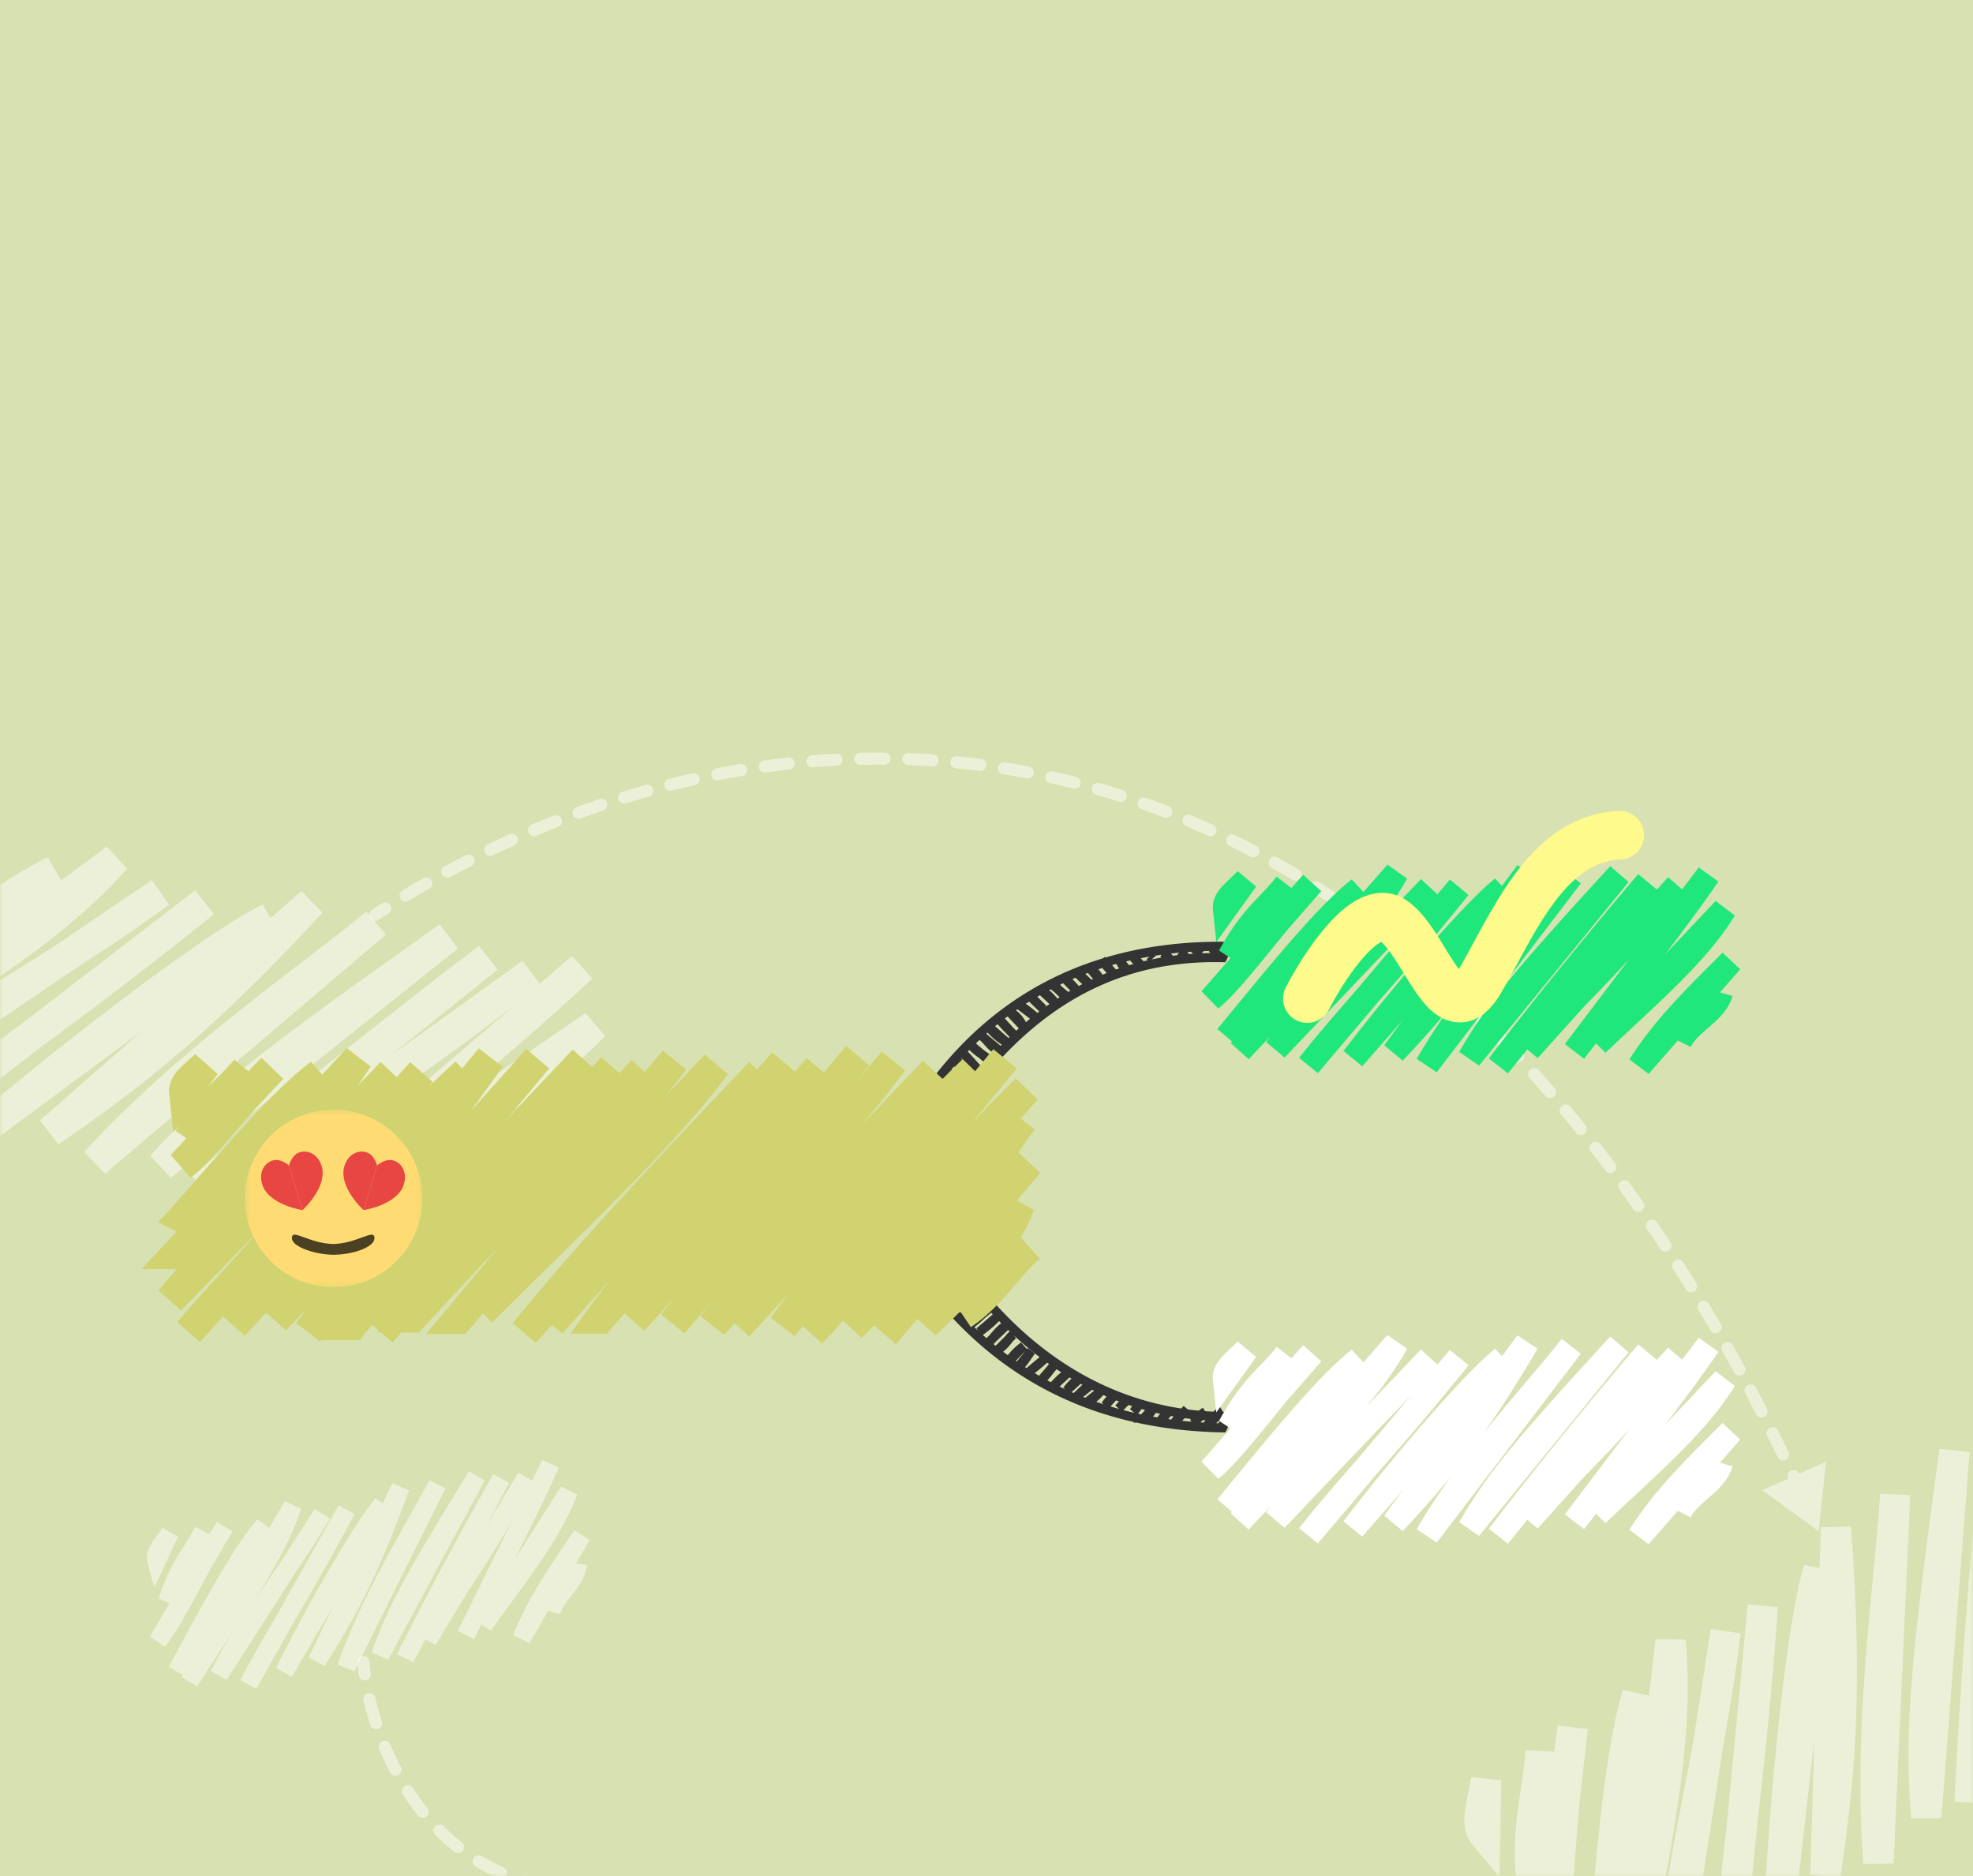 <svg width="326" height="310" viewBox="0 0 326 310" fill="none" xmlns="http://www.w3.org/2000/svg"><path fill="#D8E1B1" d="M0 0h326v310H0z"/><mask id="handDrawnStyle_a" style="mask-type:alpha" maskUnits="userSpaceOnUse" x="0" y="0" width="326" height="310"><path fill="#E4EDC1" d="M0 0h326v310H0z"/></mask><g mask="url(#handDrawnStyle_a)" fill-rule="evenodd" clip-rule="evenodd" fill="#fff" fill-opacity=".5"><path d="m10.113 145.445 7.53-5.568 3.353 3.673c-6.687 7.504-14.67 13.523-23.113 19.206-3.384 2.278-6.799 4.475-10.24 6.691-5.269 3.39-10.601 6.822-15.99 10.649l-2.934-4.049.5-.37-2.982-3.942c1.168-.922 2.346-1.855 3.532-2.794 6.383-5.054 12.967-10.267 19.08-14.837 7.208-5.389 13.939-10.022 19.016-12.445l2.248 3.786Zm34.615 6.229 5.075-4.453 3.485 3.576c-19.936 21.571-31.732 30.032-43.62 38.275l-3.074-3.933 16.783-14.728-24.075 17.81-3.098-3.921c9.705-8.185 19.594-15.97 27.979-22.157 8.32-6.138 15.327-10.828 19.2-12.697l1.345 2.228Zm-19.903 39.277c9.626-10.498 17.628-16.907 47.831-38.216l3.001 3.996-47.43 37.863-3.402-3.643Zm64.366-28.429 5.328-4.566 3.348 3.711c-6.722 6.387-16.75 14.949-26.344 22.985l25.217-17.268 3.234 3.775c-4.93 5.24-11.506 9.97-18.452 14.398-4.062 2.589-8.388 5.158-12.63 7.677-2.944 1.748-5.847 3.472-8.593 5.162l-1.852-2.851c-1.353 1.124-2.646 2.2-3.864 3.216l-3.228-3.818 33.423-28.64c-9.816 7.584-17.216 12.642-23.396 16.769-.927.62-1.825 1.216-2.697 1.796l-1.133.754-14.375 10.35-2.112-2.739-6.151 4.935-3.184-3.854c17.332-14.738 36.285-29.574 47.42-38.046l3.079 3.939-18.06 14.49 22.163-15.958 2.859 3.783Zm-39.434-3.448c4.022-3.091 7.692-5.912 10.787-8.479l3.217 3.827-46.393 39.504-3.462-3.596c11.585-12.606 24.998-22.915 35.85-31.256Zm-71.907-24.447c.737-.45 1.51-.921 2.348-1.475l3.05 3.944-11.911 10.722.808-6.628c.283-2.314 1.61-3.759 3.085-4.86.704-.526 1.513-1.026 2.315-1.517l.305-.186Zm3.431 20.859c-5.313 4.232-10.203 8.043-14.21 10.109l-2.635-4.229 9.24-6.859-2.475-2.513c3.971-4.622 7.322-7.39 10.358-9.573 1.1-.791 2.096-1.467 3.037-2.105 1.524-1.033 2.902-1.967 4.33-3.128l.642-.535 3.086 3.663c1.175-.858 2.367-1.71 3.573-2.547l2.916 4.061-10.098 7.496a701.165 701.165 0 0 0-5.955 4.718l-1.808 1.442Zm28.273.469 15.534-10.554 2.874 4.091c-5.515 4.007-10.738 7.482-15.655 10.637l-31.697 21.535-3.041-3.958c6.315-5.469 13.46-10.083 21.32-15.024l2.527-1.585c2.628-1.647 5.339-3.346 8.138-5.142Zm-6.3 13.443L32.24 147.11l3.097 3.925c-10.582 8.572-19.422 15.186-27.116 20.902l-1.725 1.281-.23.17-18.323 14.09-3.12-3.907c5.588-4.632 11.597-9.1 18.43-14.173Zm75.429 30.108-8.967 6.655-3.25-3.783c7.527-7.458 14.35-12.241 29.031-21.57l2.831 4.118-6.577 4.881 2.987 1.654c-1.724 3.113-4.698 4.802-7.103 6.121l-.464.255c-2.39 1.308-4.288 2.346-5.632 3.996l-2.856-2.327ZM272.478 280.149l1.064-9.305 4.973.053c.927 10.009-.116 19.951-1.718 30.002-.642 4.029-1.364 8.025-2.091 12.053-1.114 6.165-2.241 12.405-3.118 18.957l-4.962-.616.071-.618-4.916-.508.365-4.489c.657-8.115 1.336-16.485 2.162-24.073.975-8.947 2.177-17.029 3.868-22.394l4.302.938Zm28.164-21.067.205-6.748 4.992-.11c2.178 29.291.321 43.689-1.758 58.005l-4.973-.435.675-22.318-3.394 29.753-4.981-.408c.633-12.68 1.684-25.222 2.878-35.573 1.185-10.271 2.534-18.595 3.809-22.701l2.547.535Zm15.15 41.344c-1.112-14.2-.341-24.423 4.673-61.045l4.97.531-4.658 60.51-4.985.004Zm23.108-66.463.295-7.01 4.997.082c.087 9.272-.492 22.446-1.157 34.943l4.569-30.22 4.967.211c.47 7.178-.556 15.214-2.055 23.313-.877 4.737-1.949 9.653-3 14.474-.729 3.344-1.449 6.643-2.086 9.804l-3.348-.59c-.1 1.756-.195 3.436-.283 5.02l-4.994-.243 1.851-43.977c-1.149 12.351-2.496 21.213-3.693 28.547a1620.353 1620.353 0 0 1-.748 4.54l-2.234 17.572-3.444-.324-.586 7.865-4.991-.301c1.043-22.727 3.12-46.706 4.519-60.628l4.98.435-1.721 23.09 3.446-27.092 4.716.489Zm-29.416 26.488c.482-5.049.922-9.657 1.155-13.671l4.994.258-2.752 60.87-4.99.08c-1.318-17.071.291-33.911 1.593-47.537Zm-66.921 35.914c.173-.845.355-1.732.522-2.723l4.965.459-.283 16.024-4.296-5.112c-1.499-1.784-1.65-3.741-1.45-5.57.096-.874.281-1.806.47-2.727l.072-.351Zm17.595 11.717c-.529 6.772-1.078 12.948-2.299 17.287l-4.891-.957 1.286-11.435-3.525.096c-.672-6.057-.411-10.395.063-14.105.171-1.343.357-2.533.532-3.656.284-1.819.541-3.464.665-5.3l.047-.834 4.784.241c.173-1.445.364-2.897.574-4.351l4.959.638-1.406 12.497c-.227 2.59-.422 5.125-.611 7.573-.059.778-.119 1.547-.178 2.306Zm19.625-20.356 2.877-18.559 4.951.688c-.831 6.767-1.852 12.956-2.897 18.704l-5.869 37.868-4.969-.475c.307-8.348 1.805-16.72 3.554-25.839.185-.967.373-1.943.564-2.929.587-3.045 1.193-6.186 1.789-9.458Zm5.534 13.776 3.47-36.399 4.983.411c-.949 13.585-2.141 24.562-3.208 34.086l-.24 2.136-.031.283-2.194 23.011-4.984-.383c.423-7.246 1.254-14.688 2.204-23.145Zm73.464-34.629-1.248 11.096-4.984-.204c-.321-10.59.836-18.843 4.026-35.942l4.942.738-.916 8.139 3.246-1.056c1.101 3.384.308 6.711-.367 9.369l-.131.513c-.673 2.641-1.208 4.737-.918 6.845l-3.65.502ZM44.492 252.437l2.58-4.4 2.716 1.24c-1.797 5.311-4.559 10.122-7.62 14.852-.166.256-.333.511-.5.765l.752-1.088.94-1.354c.978-1.408 1.986-2.859 3.019-4.38l5.608-8.745 2.55 1.58c-1.938 3.242-3.84 6.146-5.655 8.819l-11.444 17.846-2.61-1.468c1.115-2.287 2.41-4.493 3.834-6.715l-.252.374c-1.94 2.866-3.903 5.764-5.814 8.883l-2.573-1.542.209-.355-2.366-1.354 1.192-2.193c2.154-3.965 4.377-8.057 6.497-11.717 2.498-4.313 4.921-8.143 6.979-10.48l1.958 1.432Zm18.731-4.051 1.591-3.316 2.765 1.155c-5.515 15.393-9.684 22.273-13.944 29.058l-2.623-1.447 4.095-8.535-6.872 11.724-2.633-1.434c3.17-6.291 6.518-12.414 9.444-17.391 2.901-4.935 5.45-8.853 7.018-10.648l1.16.834Zm-1.81 24.628c2.649-7.482 5.34-12.5 16.079-29.915l2.597 1.498-15.94 29.628-2.735-1.211Zm26.495-28.39 1.69-3.421 2.722 1.26c-1.806 4.176-4.554 9.774-7.337 15.287l7.721-12.139 2.674 1.323c-1.387 3.767-3.712 7.614-6.283 11.377-1.503 2.199-3.146 4.447-4.755 6.65a354.827 354.827 0 0 0-3.242 4.482l-1.553-1.042c-.435.847-.85 1.658-1.241 2.424l-2.68-1.347 9-18.209a222.063 222.063 0 0 1-6.197 10c-.337.517-.664 1.015-.982 1.5l-.411.628-5.067 8.394-1.662-.931-2.036 3.807-2.665-1.377c5.637-11.297 12.07-22.986 15.9-29.727l2.627 1.449-3.859 7.214 5.37-8.898 2.266 1.296Zm-20.62 6.586c1.376-2.448 2.63-4.681 3.648-6.659l2.676 1.355-15.073 30.26-2.756-1.171c3.19-8.986 7.79-17.171 11.505-23.785Zm-41.361 2.49c.277-.389.566-.794.87-1.257l2.613 1.459-3.914 8.425-1.08-3.955c-.35-1.28.022-2.33.543-3.228.247-.426.553-.86.853-1.283l.115-.161Zm6.353 10.154c-1.786 3.311-3.454 6.329-5.048 8.256l-2.451-1.713 3.227-5.525-1.796-.739c1.031-3.241 2.141-5.39 3.216-7.168.391-.648.753-1.211 1.094-1.74.548-.854 1.041-1.621 1.514-2.519l.212-.413 2.358 1.19c.402-.676.814-1.352 1.236-2.024l2.566 1.553-3.512 6.014c-.696 1.26-1.363 2.501-2.008 3.699-.205.381-.407.758-.608 1.129Zm13.745 2.521 9.92-17.665 2.634 1.436c-3.531 6.677-6.596 11.971-9.272 16.557l-.6 1.027-.08.137-6.27 11.166-2.642-1.42c1.843-3.583 3.934-7.168 6.31-11.238Zm44.565-.225-3.11 5.324-2.684-1.323c2.229-5.463 4.668-9.39 10.105-17.323l2.532 1.605-2.282 3.908 1.859.202c-.218 2.003-1.378 3.526-2.313 4.719l-.177.225c-.933 1.186-1.658 2.109-1.983 3.229l-1.948-.566Z"/><path d="M59.939 273.613a1 1 0 0 1 1.083.91c.055.633.13 1.301.23 1.999a1 1 0 0 1-1.98.281 39.44 39.44 0 0 1-.243-2.107 1 1 0 0 1 .91-1.083Zm.865 6.152a1 1 0 0 1 1.202.745 50.032 50.032 0 0 0 1.091 3.918 1 1 0 0 1-1.903.614 51.857 51.857 0 0 1-1.135-4.075 1 1 0 0 1 .745-1.202Zm2.392 7.942a1 1 0 0 1 1.308.539 47.378 47.378 0 0 0 1.715 3.68 1 1 0 1 1-1.774.923 49.475 49.475 0 0 1-1.788-3.835 1 1 0 0 1 .54-1.307Zm3.675 7.428a1 1 0 0 1 1.383.298 39.893 39.893 0 0 0 2.36 3.287 1 1 0 1 1-1.562 1.249 41.872 41.872 0 0 1-2.479-3.452 1 1 0 0 1 .298-1.382Zm5.017 6.594a1 1 0 0 1 1.414 0c.94.939 1.942 1.834 3.01 2.673a1.001 1.001 0 0 1-1.236 1.573 35.727 35.727 0 0 1-3.188-2.832 1 1 0 0 1 0-1.414Zm6.36 5.298a1 1 0 0 1 1.372-.342 31.734 31.734 0 0 0 3.57 1.845 1 1 0 0 1-.805 1.831 33.605 33.605 0 0 1-3.794-1.962 1 1 0 0 1-.343-1.372Zm7.472 3.559a1 1 0 0 1 1.244-.672 34.54 34.54 0 0 0 3.921.924 1 1 0 1 1-.346 1.97 37.005 37.005 0 0 1-4.147-.977 1 1 0 0 1-.672-1.245Zm8.114 1.666a1 1 0 0 1 1.066-.93c.664.045 1.34.075 2.03.088a1 1 0 0 1-.039 2 43.163 43.163 0 0 1-2.127-.093 1 1 0 0 1-.93-1.065Z"/></g><path fill-rule="evenodd" clip-rule="evenodd" d="M146.138 126.346c-1.318-.009-2.632.002-3.943.031a1 1 0 1 1-.045-1.999c1.33-.03 2.664-.041 4.001-.032a.999.999 0 1 1-.013 2Zm2.97-.952a1 1 0 0 1 1.035-.963c1.33.048 2.662.116 3.997.204a.999.999 0 1 1-.131 1.995 133.938 133.938 0 0 0-3.938-.2 1 1 0 0 1-.963-1.036Zm-9.899.079a1 1 0 0 1-.947 1.05c-1.316.068-2.627.154-3.935.259a1 1 0 1 1-.159-1.994c1.326-.106 2.656-.194 3.991-.262a.998.998 0 0 1 1.05.947Zm17.821.384a1 1 0 0 1 1.091-.9c1.323.127 2.649.274 3.977.442a1 1 0 0 1-.25 1.984c-1.308-.165-2.614-.31-3.918-.435a1 1 0 0 1-.9-1.091Zm-25.736.193a1 1 0 0 1-.886 1.102c-1.31.143-2.614.303-3.914.481a1 1 0 0 1-.271-1.981 139.59 139.59 0 0 1 3.969-.488 1 1 0 0 1 1.102.886Zm33.616.742a1 1 0 0 1 1.143-.832c1.313.206 2.627.433 3.943.681a1 1 0 1 1-.371 1.965c-1.295-.244-2.59-.467-3.883-.671a1 1 0 0 1-.832-1.143Zm-41.487.28a1 1 0 0 1-.824 1.15c-1.299.214-2.593.447-3.881.696a1 1 0 0 1-.379-1.964c1.305-.252 2.617-.488 3.934-.705a1 1 0 0 1 1.15.823Zm49.296 1.13a1 1 0 0 1 1.192-.762c1.296.285 2.594.591 3.892.918a1 1 0 0 1-.489 1.939 130.306 130.306 0 0 0-3.833-.904 1 1 0 0 1-.762-1.191Zm-57.099.323a1 1 0 0 1-.76 1.193c-1.286.284-2.565.586-3.838.903a1 1 0 1 1-.484-1.94 150.69 150.69 0 0 1 3.89-.916 1 1 0 0 1 1.192.76Zm64.81 1.556a1 1 0 0 1 1.236-.688c1.274.362 2.549.745 3.824 1.149a1 1 0 0 1-.604 1.907 132.32 132.32 0 0 0-3.767-1.132 1 1 0 0 1-.689-1.236Zm-72.524.314a1 1 0 0 1-.696 1.231c-1.269.352-2.531.72-3.784 1.103a1 1 0 0 1-.585-1.913 155.28 155.28 0 0 1 3.834-1.118 1 1 0 0 1 1.231.697Zm80.11 2.028a1.001 1.001 0 0 1 1.275-.613c1.247.437 2.495.895 3.741 1.373a1 1 0 1 1-.716 1.867 133.492 133.492 0 0 0-3.686-1.352 1 1 0 0 1-.614-1.275Zm-87.716.242a1 1 0 0 1-.632 1.265c-1.249.417-2.49.849-3.721 1.296a1 1 0 1 1-.682-1.881c1.248-.452 2.505-.889 3.77-1.312a1 1 0 0 1 1.265.632Zm95.153 2.55a1 1 0 0 1 1.308-.537c1.216.508 2.431 1.036 3.644 1.585a1 1 0 0 1-.824 1.823 133.18 133.18 0 0 0-3.591-1.563 1 1 0 0 1-.537-1.308Zm-102.633.107a1 1 0 0 1-.567 1.295c-1.226.48-2.442.974-3.65 1.481a1 1 0 0 1-.774-1.844 155.542 155.542 0 0 1 3.696-1.499 1 1 0 0 1 1.295.567Zm-7.337 3.029a1 1 0 0 1-.502 1.322c-1.2.54-2.39 1.093-3.569 1.659a1.001 1.001 0 0 1-.865-1.804 167.426 167.426 0 0 1 3.614-1.679 1 1 0 0 1 1.322.502Zm117.223.082a1 1 0 0 1 1.337-.46c1.184.577 2.366 1.173 3.547 1.791a1 1 0 0 1-.927 1.772 143.193 143.193 0 0 0-3.496-1.766 1 1 0 0 1-.461-1.337ZM78.305 141.74a1 1 0 0 1-.436 1.346 157.004 157.004 0 0 0-3.483 1.832 1 1 0 0 1-.953-1.759c1.164-.63 2.34-1.249 3.527-1.855a1 1 0 0 1 1.345.436Zm131.448.314a1 1 0 0 1 1.361-.385c1.154.645 2.306 1.309 3.457 1.994a1.001 1.001 0 0 1-1.023 1.719 142.911 142.911 0 0 0-3.41-1.967 1 1 0 0 1-.385-1.361Zm-138.45 3.424c.275.479.11 1.091-.37 1.366a157.1 157.1 0 0 0-3.391 2.003 1 1 0 0 1-1.038-1.71 164.592 164.592 0 0 1 3.434-2.028 1 1 0 0 1 1.365.369Zm145.287.581a1.002 1.002 0 0 1 1.38-.312 154.43 154.43 0 0 1 3.369 2.192 1 1 0 1 1-1.112 1.662 152.79 152.79 0 0 0-3.325-2.163 1 1 0 0 1-.312-1.379Zm-152.095 3.497a1 1 0 0 1-.301 1.382c-.552.353-1.1.71-1.643 1.069a1 1 0 1 1-1.102-1.67 163.98 163.98 0 0 1 1.664-1.082 1 1 0 0 1 1.382.301Zm158.715.868a1 1 0 0 1 1.394-.239c1.086.767 2.17 1.554 3.251 2.36a1 1 0 1 1-1.195 1.603 155.72 155.72 0 0 0-3.211-2.33 1 1 0 0 1-.239-1.394Zm6.399 4.704a1 1 0 0 1 1.404-.17 173.37 173.37 0 0 1 3.109 2.497 1 1 0 0 1-1.271 1.545 165.111 165.111 0 0 0-3.072-2.468 1 1 0 0 1-.17-1.404Zm6.178 5.024a1 1 0 0 1 1.411-.104c.99.854 1.977 1.726 2.962 2.615a1 1 0 1 1-1.34 1.484c-.974-.879-1.95-1.741-2.929-2.585a1 1 0 0 1-.104-1.41Zm5.906 5.272a.999.999 0 0 1 1.413-.041c.96.906 1.917 1.828 2.871 2.768a1 1 0 1 1-1.403 1.425c-.944-.93-1.891-1.843-2.84-2.739a.999.999 0 0 1-.041-1.413Zm5.667 5.521a1 1 0 0 1 1.414.019c.929.954 1.856 1.925 2.78 2.913a1 1 0 1 1-1.461 1.366 195.3 195.3 0 0 0-2.752-2.884 1 1 0 0 1 .019-1.414Zm5.458 5.776a1 1 0 0 1 1.412.074c.88.979 1.756 1.972 2.63 2.982a1 1 0 1 1-1.512 1.309c-.866-1-1.734-1.985-2.605-2.953a1 1 0 0 1 .075-1.412Zm5.246 6.004a.998.998 0 0 1 1.408.128 219.174 219.174 0 0 1 2.498 3.051 1 1 0 0 1-1.559 1.253 215.28 215.28 0 0 0-2.475-3.024 1 1 0 0 1 .128-1.408Zm4.967 6.123a1 1 0 0 1 1.403.178 228.587 228.587 0 0 1 2.446 3.21 1 1 0 0 1-1.601 1.199 238.965 238.965 0 0 0-2.425-3.184 1 1 0 0 1 .177-1.403Zm4.789 6.338a1 1 0 0 1 1.396.224 248.939 248.939 0 0 1 2.303 3.236 1 1 0 0 1-1.639 1.146 262.111 262.111 0 0 0-2.284-3.209 1 1 0 0 1 .224-1.397Zm4.594 6.511a1.001 1.001 0 0 1 1.389.268 268.877 268.877 0 0 1 2.193 3.293 1 1 0 1 1-1.673 1.097 257.593 257.593 0 0 0-2.176-3.269 1 1 0 0 1 .267-1.389Zm4.347 6.579a.998.998 0 0 1 1.38.308 272.288 272.288 0 0 1 2.128 3.403 1 1 0 1 1-1.704 1.048 280.507 280.507 0 0 0-2.112-3.379 1 1 0 0 1 .308-1.38Zm4.207 6.781a1 1 0 0 1 1.371.347c.667 1.119 1.332 2.25 1.994 3.393a1 1 0 1 1-1.731 1.002 302.867 302.867 0 0 0-1.981-3.371 1 1 0 0 1 .347-1.371Zm3.98 6.825a1 1 0 0 1 1.362.382 305.873 305.873 0 0 1 1.959 3.54 1 1 0 1 1-1.756.957 319.424 319.424 0 0 0-1.947-3.518 1 1 0 0 1 .382-1.361Zm3.825 6.958a1.001 1.001 0 0 1 1.352.416 346.622 346.622 0 0 1 1.833 3.51 1 1 0 1 1-1.778.916 323.655 323.655 0 0 0-1.823-3.49 1.001 1.001 0 0 1 .416-1.352Zm3.659 7.057a1 1 0 0 1 1.342.447 354.001 354.001 0 0 1 1.773 3.593 1.002 1.002 0 0 1-1.799.875 372.172 372.172 0 0 0-1.762-3.573 1 1 0 0 1 .446-1.342Zm9.279 5.62L300.5 253l-9.34-6.79 4.268-1.898a.999.999 0 0 1 1.816-.837l.011.024 4.456-1.982Z" fill="#fff" fill-opacity=".5"/><path fill-rule="evenodd" clip-rule="evenodd" d="M182.651 158.212c6.125-1.821 12.703-2.67 19.673-2.614l.633.005.101.626a3.755 3.755 0 0 1-.383 2.348l-.217.412-.464-.011c-5.731-.128-10.997.626-15.87 2.204l-.105.094-.047-.044c-5.201 1.705-9.955 4.351-14.352 7.869-7.527 6.022-14.03 14.617-19.922 25.471.08.098.159.199.238.304l-.81.761a156.812 156.812 0 0 0-1.843 3.579l-.53 1.061-.732-.933a8.157 8.157 0 0 1-1.147-1.918 21.122 21.122 0 0 1-.171-.408l-.085-.151h-.97l.552-.846a37.187 37.187 0 0 0-.204-.42l-.028-.058a19.457 19.457 0 0 1-.39-.825 6.286 6.286 0 0 1-.176-.454l-.357-.263.214-.313c-.038-.281-.033-.625.137-.951a87.09 87.09 0 0 1 2.455-4.88l-1.414-1.19 1.873.356a75.227 75.227 0 0 1 4.078-6.514l-.257-.24.424.003c4.733-6.687 10.232-11.95 16.416-15.868a53.967 53.967 0 0 1 11.161-5.38l.068-.065.033.03a58.679 58.679 0 0 1 2.031-.661l.283-.236.104.12Zm-.523 1.729c-.22.07-.439.141-.658.213.246.262.499.562.701.894.231-.097.462-.191.694-.284a22.86 22.86 0 0 1-.737-.823Zm2.262.247c.173-.062.346-.122.52-.182a8.788 8.788 0 0 1-.471-.743c-.233.064-.467.128-.699.194l.523.599.127.132Zm2.147-.706-.471-.633c.218-.052.436-.103.655-.153.176.195.356.386.539.574-.242.069-.483.139-.723.212Zm2.424-.658c.218-.053.437-.105.656-.154l-.11-.114-.059-.061.449-.432c-.477.082-.952.169-1.424.262l.488.499Zm1.992-.933.025.03-.658.595a48.432 48.432 0 0 1 1.597-.308l-.212-.19.241-.273a64.11 64.11 0 0 0-.993.146Zm2.742.041c.306-.042.613-.081.922-.117l-.09-.102.317-.304c-.465.044-.928.092-1.389.145l.319.278-.079.1Zm2.76-.298-.09-.11-.187-.228.659-.046-.032.036c.119.119.233.216.339.297-.231.016-.46.033-.689.051Zm2.11-.126c.486-.02.975-.033 1.467-.039a2.098 2.098 0 0 0-.279-.216l.088-.136c-.32.008-.639.018-.957.029l-.319.362Zm2.814-.064-.04.023.036.001.004-.024Zm-21.618 3.306.84.99-.266.124-.998-.956.424-.158Zm-2.034.796c-.18.074-.359.149-.538.226.373.362.726.743 1.059 1.142.193-.104.387-.206.582-.307a16.994 16.994 0 0 1-1.103-1.061Zm-2.066.908 1.196 1.235c-.115.067-.229.133-.343.201l-1.053-.869-.049-.055a9.167 9.167 0 0 0-.252-.276l.501-.236Zm-2.032 1-.272.142c.502.42.96.891 1.367 1.406l.36-.232a7.675 7.675 0 0 1-.664-.663l-.791-.653Zm-1.8.98 1.574 1.46c-.273.191-.545.385-.816.582l.306-.291a9.719 9.719 0 0 0-.497-.503l-.994-1.001.427-.247Zm-1.772 1.059a27.02 27.02 0 0 0-.283.178l-.28.178c.669.463 1.309.967 1.916 1.509l.304-.233-.366-.369a34.044 34.044 0 0 1-1.291-1.263Zm-1.926 1.263 2.059 1.573c-.223.182-.444.367-.665.554a17.99 17.99 0 0 1-.112-.183l-.07-.115a6.664 6.664 0 0 0-.472-.688 5.806 5.806 0 0 0-1-.961c.087-.061.173-.121.26-.18Zm-1.655 1.186-.44.332 1.348 1.481c.175.177.351.357.527.545.143-.13.287-.26.431-.388l-1.866-1.97Zm-.179 2.847.502.551-.169.163-2.207-1.948c.136-.113.273-.225.41-.335.457.545.879.977 1.269 1.372l.089.09.106.107Zm-3.112-.18a17.12 17.12 0 0 0-.202.178c.066.064.131.129.194.195l2.16 1.807.186-.189a10.687 10.687 0 0 1-2.338-1.991Zm-1.04 1.465c.12.126.245.265.379.414.095.105.195.216.302.332.368.401.798.84 1.338 1.202l-.402.436c-.334-.342-.677-.579-1.015-.812l-.089-.061-.035-.025-1.377-1.167c.199-.192.399-.382.6-.57l.299.251Zm-1.991 1.402a29 29 0 0 0-.245.251l2.276 2.519c.181-.212.362-.422.544-.63l-1.021-.865a11.645 11.645 0 0 1-1.554-1.275Zm-1.3 1.367c.726.912 1.504 1.78 2.331 2.6a10.01 10.01 0 0 0-.041.05l-2.337-2.598.047-.052Zm-1.192 1.335-.424.494c.54.394.985.857 1.419 1.374.268.318.562.697.877 1.103l.147.188.349-.449c-.784-.545-1.658-1.245-2.368-2.71Zm-1.433 1.715 2.486 2.724-.168.227c-.572-.51-1.298-1.128-2.44-2.1l-.331-.282.453-.569Zm-1.374 1.769c-.162.217-.324.435-.485.655.277.057.527.179.743.317.298.191.586.448.86.727.386.393.79.882 1.202 1.399.156-.225.313-.448.471-.67l-2.791-2.428Zm1.396 4.447a77.62 77.62 0 0 0-.528.791 9.538 9.538 0 0 0-.626-.893c-.462-.577-1.078-1.17-2.05-1.812.149-.219.299-.437.45-.653l2.754 2.567Zm-4.112-.546-.162.252c.515.32.922.616 1.26.898l-1.098-1.15Zm-1.807 2.943c-.168.289-.335.579-.501.873.688.288 1.282.815 1.797 1.328.258.257.519.537.776.811l.234.249.033.036.246-.417-.262-.304c-.226-.249-.45-.485-.683-.73-.131-.139-.266-.28-.405-.429-.385-.41-.789-.858-1.235-1.417Zm3.4 1.529-1.944-2.249 2.164 1.891-.22.358Zm-4.71.808 2.826 2.378-.206.361-1.607-1.119a12.223 12.223 0 0 0-1.327-1.03c.104-.198.209-.394.314-.59Zm-1.048 2.013c-.071.139-.141.279-.211.42l.418.358.069.049c.157.112.324.224.506.347l.023.016c.174.117.36.242.551.376.405.283.839.608 1.282 1.008l.218-.395c-.503-.303-.947-.699-1.354-1.062l-.054-.049c-.105-.093-.21-.187-.316-.279l-1.132-.789Zm-.896 1.828c.058.044.115.087.173.129l2.527 2.165-.211.397a41.456 41.456 0 0 0-2.576-1.893l-.119-.362.206-.436Zm-.628 3.687a.11.11 0 0 1 .008.015l.065-.045-.073.03Zm2.126.916-.514-.913a5.395 5.395 0 0 0-.102-.223l.869.641-.253.495Z" fill="#333"/><path fill-rule="evenodd" clip-rule="evenodd" d="m149.68 192.046.316.697c10.53 23.193 26.192 37.075 45.178 39.976l.397-.427.693.581c.606.078 1.215.146 1.827.202a3.6 3.6 0 0 1 .654-.464l.399.55c.448.032.897.058 1.348.078.336-.32.671-.556 1.126-.725l.482.771.225.003.632.005.101.625a3.758 3.758 0 0 1-.383 2.349l-.216.41-.463-.01c-5.053-.099-9.819-.649-14.307-1.639l-.408.075.124-.138c-7.212-1.625-13.706-4.393-19.523-8.265-6.85-4.56-12.739-10.635-17.754-18.137l-1.834.203 1.267-1.063a85.24 85.24 0 0 1-1.76-2.829l-.419-.466.089-.092a93.324 93.324 0 0 1-1.972-3.545l-.14-.197.025-.021a98.004 98.004 0 0 1-.688-1.333l-.173-.343.133-.257-.024-.045.065-.035.003-.005a18.13 18.13 0 0 1 .978-1.649l.022-.038h-.052l.582-.891.158-.267.012.006.008-.013a7.33 7.33 0 0 1 .057-.087l.042-.058c.008-.01.031-.039.063-.072.012-.012.036-.036.071-.064.17-.257.297-.516.44-.808.083-.171.173-.353.279-.553.324-.606.767-1.252 1.63-1.665l.69-.33Zm-3.285 7.201.157.303 1.32-1.134c.676-.687 1.417-1.44 2.223-1.952-.315-.641-.625-1.29-.932-1.945l-.378.511.023-.012.71 1.321c-.196.105-.392.267-.629.508-.156.158-.303.322-.47.508-.102.114-.211.236-.336.371a10.541 10.541 0 0 1-1.688 1.521Zm2.502.266 1.905-1.638c.269.526.54 1.047.814 1.563l-.475-.587-3.573 2.597-.241-.441c.552-.461 1.061-.978 1.531-1.455l.006-.006.033-.033Zm-.511 3.39.202.35c1.033-.908 1.902-1.465 2.631-1.933.382-.245.726-.466 1.035-.7a61.022 61.022 0 0 1-.277-.509l-.42.381c-.992.903-1.984 1.808-3.171 2.411Zm1.059 1.794c.107.177.215.353.323.528l2.336-2.589-2.659 2.061Zm1.153 1.847.121.187 3.403-2.856-.349-.587a15.569 15.569 0 0 1-1.333 1.453c-.238.234-.47.454-.695.668-.4.382-.778.741-1.125 1.111l-.022.024Zm1.124 1.7c.633-.256 1.209-.671 1.726-1.144.558-.512 1.083-1.125 1.571-1.763.323.516.65 1.026.979 1.529l-.747-.874-.003.003-.084.071c-.407.342-.811.62-1.222.902-.18.123-.361.248-.544.379-.498.356-1.019.768-1.388 1.317a76.43 76.43 0 0 1-.288-.42Zm1.02 1.464.38.526 3.249-2.659.212.172c-.131-.194-.261-.39-.39-.586a2.49 2.49 0 0 0-.053.045l-3.164 2.687-.234-.185Zm1.346 1.823c1.814-.923 2.712-1.837 3.238-2.699.51.733 1.027 1.452 1.552 2.156-.654.404-1.193.864-1.72 1.339l-.348.314c-.292.266-.588.536-.912.812l-.175.141-.152-.184 2.039-1.955.115-.091c.201-.161.452-.376.612-.644l-1.164-.925-.545.523-.175.133c-.109.081-.229.172-.378.288a9.315 9.315 0 0 0-1.5 1.423 61.992 61.992 0 0 1-.487-.631Zm2.604 3.214c.17.198.341.393.513.588.727-1.004 1.659-1.838 2.524-2.612l.281-.252-.192-.246-2.968 2.389a7.359 7.359 0 0 1-.158.133Zm1.636 1.827 2.639-2.907c.174.213.348.424.524.634a15.246 15.246 0 0 0-2.864 2.593l-.299-.32Zm1.426 1.485.135.135 1.745-1.461.084-.083c.33-.323.655-.642 1.023-.893a38.66 38.66 0 0 1-.258-.294l-2.729 2.596Zm2.887-.213 1.13-.947.258.278-2.682 2.299.353.457a52.947 52.947 0 0 1-.695-.65 18.11 18.11 0 0 0 1.609-1.411l.027-.026Zm-.243 2.721c.198.176.396.35.595.523l.446-.426c.091-.104.188-.216.292-.338l.288-.334c.38-.436.832-.922 1.411-1.357a60.258 60.258 0 0 1-.353-.359 19.317 19.317 0 0 1-2.679 2.291Zm2.126 1.135 2.038-1.952.277.264a2.271 2.271 0 0 0-.496.457 4.689 4.689 0 0 0-.187.239l-1.652 1.647-.34-.277c.124-.121.243-.249.36-.378Zm1.231 1.639c.252.193.507.384.762.573a10.726 10.726 0 0 1 2.199-2.114l.96 1.107.144-.177 1.182.923c-.207.277-.399.555-.587.827l-.076.111c-.158.231-.316.461-.468.67a6.945 6.945 0 0 1-.502.622l.324.208-.057-.07 2.135-1.8a59.462 59.462 0 0 1-4.234-3.554l.336.449-.578.576c-.053.072-.115.156-.196.263-.29.38-.685.842-1.344 1.386Zm5.215 3.536.077-.061c.601-.474 1.117-.88 1.975-1.669l.306.219c-.077.096-.153.195-.228.294l-1.411 1.64c-.241-.139-.481-.28-.719-.423Zm2.09 1.188c.195.105.39.209.585.311a14.943 14.943 0 0 1 1.702-1.645c-.255-.163-.508-.33-.761-.499l-.31.361-.054.07-.151.198a14.54 14.54 0 0 1-1.011 1.204Zm2.013 1.032 1.644-1.512.341.204c-.512.433-.969.93-1.359 1.48l.315.276a50.733 50.733 0 0 1-.941-.448Zm1.997.925.386.167-.038-.045c.201-.173.384-.349.567-.528l.115-.113c.143-.141.291-.288.439-.425.101-.093.204-.185.314-.275l-.297-.161-1.486 1.38Zm1.905.794 1.473-1.188.327.16-1.455 1.163-.345-.135Zm2.154.802c.41.143.823.282 1.239.417l-.333-.259c.243-.366.511-.715.802-1.042l-.55-.241c-.342.42-.731.797-1.158 1.125Zm2.364.769.913-1.008.481.185c-.207.213-.407.432-.602.656l.627.577c-.477-.131-.95-.268-1.419-.41Zm2.136.603c.597.157 1.199.305 1.807.445l-.728-.611.374-.486a62.857 62.857 0 0 1-.613-.204l-.84.856Zm2.417.583c.172.038.344.075.517.111l.638-.708c-.195-.054-.39-.109-.584-.165a7.493 7.493 0 0 1-.571.762Zm2.462.491c.098-.108.182-.217.254-.313.076-.104.15-.212.22-.317.237.056.474.11.711.163-.162.192-.318.39-.468.592-.24-.041-.479-.082-.717-.125Zm2.517.403c.203.028.405.056.609.082l-.087-.077c.135-.161.261-.304.379-.434-.151-.027-.302-.053-.452-.081l-.449.51Zm2.308.285c.518.056 1.039.106 1.564.151l-.275-.289.005-.004.033-.033c.04-.038.081-.081.124-.127-.345-.04-.689-.083-1.032-.13l-.023.023-.152.147-.244.262Zm3.037.262.39-.375.429.031-.336.375-.483-.031Zm2.578.127.428.013.062-.379-.102-.003-.388.369Zm-31.49-11.966-1.462 1.793-.158-.109 1.62-1.684Z" fill="#333"/><path fill-rule="evenodd" clip-rule="evenodd" d="m225.28 147.381 3.97-4.521 3.245 2.302c-1.916 3.401-4.206 6.528-6.714 9.51l.652-.649 8.352-8.776 2.719 2.507 2.056-2.432 3.087 2.543c-5.498 6.851-10.171 12.232-14.239 16.887l-.911 1.041-.121.139-9.618 11.378-3.102-2.525c2.892-3.689 6.076-7.333 9.688-11.463l8.878-10.502a254.227 254.227 0 0 1-3.929 4.001l-17.045 17.912-3.049-2.579c.242-.323.488-.644.738-.963a176.17 176.17 0 0 0-3.602 3.821l-2.98-2.668.22-.25-2.424-2.082 1.842-2.242c3.33-4.055 6.769-8.243 10.001-11.963 3.806-4.381 7.44-8.25 10.351-10.504l1.935 2.078Zm22.901-1.013 2.54-3.435 3.332 2.203c-3.336 5.674-6.274 10.218-8.956 14.019 2.543-3.197 5.051-6.162 7.336-8.865 2.105-2.488 4.022-4.755 5.605-6.776l3.165 2.447-23.808 31.206-3.317-2.221c1.76-3.013 3.67-5.909 5.64-8.675-2.782 3.424-5.353 6.214-7.938 8.983l-3.07-2.554 3.101-4.193-6.732 7.67-3.088-2.54c4.997-6.486 10.168-12.748 14.614-17.8 4.403-5.003 8.204-8.946 10.429-10.684l1.147 1.215Zm-7.075 27.424c4.634-7.953 8.827-13.112 24.957-30.674l3.023 2.616-24.701 30.328-3.279-2.27Zm36.834-26.853 2.742-3.618 3.248 2.332c-2.309 3.398-5.464 7.657-8.816 12.059l8.362-8.852 3.169 2.402c-2.407 4.011-5.935 7.919-9.718 11.669-2.211 2.191-4.603 4.416-6.943 6.592a411.262 411.262 0 0 0-4.705 4.422l-1.559-1.547-1.983 2.54-3.172-2.437 10.631-14.025a286.967 286.967 0 0 1-5.419 5.74l-1.457 1.503-.607.625-7.643 8.484-1.71-1.442-3.212 3.963-3.143-2.473c8.903-11.654 18.821-23.595 24.683-30.459l3.075 2.558-.146.18 1.997-2.216 2.326 2Zm-74.708-1.765c.404-.386.822-.784 1.271-1.243l3.053 2.566-6.59 9.154-.54-5.232c-.17-1.651.548-2.852 1.361-3.786.385-.443.84-.882 1.278-1.3l.167-.159Zm5.701 13.1c-2.761 3.383-5.347 6.485-7.631 8.369l-2.778-2.859 4.803-5.49-1.901-1.241c1.878-3.479 3.629-5.706 5.262-7.517a82.689 82.689 0 0 1 1.654-1.769c.809-.848 1.529-1.604 2.256-2.512l.333-.428 2.452 1.891c.642-.724 1.296-1.445 1.963-2.16l2.967 2.681-5.336 6.1c-1.07 1.285-2.102 2.553-3.101 3.779l-.943 1.156Zm68.303 13.642-4.833 5.523-3.183-2.406c3.737-5.756 7.413-9.73 15.404-17.627l2.911 2.739-3.34 3.817 2.08.616c-.686 2.317-2.426 3.86-3.754 5.014l-.234.203c-1.356 1.177-2.357 2.044-2.937 3.191l-2.114-1.07Z" fill="#20E77B"/><path fill-rule="evenodd" clip-rule="evenodd" d="M271.647 137.834a4.002 4.002 0 0 1-3.831 4.163c-4.272.177-7.684 2.694-10.947 7.033-2.319 3.082-4.183 6.524-6.095 10.054-.884 1.632-1.778 3.282-2.732 4.925-1.475 2.541-4.054 5.547-7.994 4.8-1.639-.311-2.883-1.223-3.728-2.01-.869-.81-1.62-1.777-2.253-2.68-.643-.917-1.267-1.919-1.842-2.854l-.294-.48a95.814 95.814 0 0 0-1.404-2.242c-.99-1.516-1.744-2.435-2.299-2.916l-.038.019c-.647.327-1.604 1.096-2.777 2.407-2.296 2.569-4.524 6.198-5.859 8.783a4 4 0 1 1-7.108-3.672c1.506-2.915 4.092-7.186 7.003-10.442 1.431-1.601 3.176-3.227 5.131-4.215 2.038-1.03 4.889-1.607 7.604.115 2.185 1.387 3.848 3.72 5.041 5.546.534.818 1.059 1.674 1.541 2.461l.274.446c.576.937 1.087 1.753 1.577 2.451.156.222.3.419.433.592l.074-.126c.709-1.221 1.466-2.617 2.273-4.104 2.036-3.755 4.389-8.091 7.078-11.667 3.883-5.162 9.247-9.895 17.009-10.217a4 4 0 0 1 4.163 3.83Zm-31.377 23.339c0-.005.027-.033.082-.069-.054.056-.082.074-.082.069Zm1.67-.087a.086.086 0 0 1 .012.007l-.012-.007Z" fill="#FFFA8C"/><path d="M159.025 217.208c4.855-3.275 7.44-7.893 11.097-11.126M30.423 180.61c-.183-1.668 1.375-2.549 3.569-4.667l-3.569 4.667Zm.744 7.457c3.638-6.324 6.709-8.005 9.457-11.391l-9.457 11.391Zm-1.135 4.482c3.676-2.672 8.79-9.895 14.943-16.009l-14.943 16.009Zm.215 8.651c8.064-9.236 16.935-19.568 22.61-23.748L30.246 201.2Zm-1.116 5.991c10.945-11.44 22.697-20.738 29.999-32.313l-30 32.313Zm-1.01 7.604c9.231-11.299 21.129-21.076 36.57-37.59l-36.57 37.59Zm3.046 5.289c9.672-11.206 20.592-22.166 38.46-42.928l-38.46 42.928Zm7.453-1.09c15.352-18.318 31.436-35.712 38.29-41.709l-38.29 41.709Zm6.84-.924c9.71-10.104 19.357-20.411 35.567-43.272L45.46 218.07Zm5.542 1.971c12.39-17.813 27.59-33.341 37.83-45.114l-37.83 45.114Zm7.17-1.103c7.735-10.965 14.898-19.216 38.276-43.801l-38.277 43.801Zm4.81 1.244c14.255-16.803 29.431-33.944 38.214-43.851l-38.214 43.851Zm5.088-2.506c9.117-10.682 18.48-18.471 38.113-40.828L68.07 217.676Zm7.686.216c11.16-12.992 26.354-30.706 35.679-42.712l-35.68 42.712Zm3.795-1.152c14.149-14.161 29.816-28.667 38.713-40.76l-38.713 40.76Zm7.1 3.455c10.018-12.253 19.904-22.991 38.933-42.99l-38.933 42.99Zm4.4-1.534c9.653-12.677 22.572-22.997 38.404-43.1l-38.404 43.1Zm8.07-.794c12.371-17.104 29.123-32.497 36.046-41.394l-36.045 41.394Zm5.474.302c9.924-10.646 18.637-20.879 37.123-43.716l-37.123 43.716Zm6.62.542c9.917-12.813 20.989-23.305 36.386-43.359l-36.386 43.359Zm6.563.221c11.286-15.325 27.679-32.78 36.506-41.93l-36.506 41.93Zm4.18.197c14.306-15.737 27.799-31.703 38.839-42.342l-38.839 42.342Zm7.415.037c8.65-12.006 19.797-23.397 36.688-44.22l-36.688 44.22Zm4.647 1.121c11.979-12.672 19.747-25.084 35.566-40.286l-35.566 40.286Zm6.607-1.047c7.264-6.914 13.335-13.158 28.303-34.086l-28.303 34.086Zm5.517 1.213c7.27-8.398 13.814-18.724 23.82-28.273l-23.82 28.273Zm6.721-1.601c6.665-6.391 13.152-12.997 15.618-19.77l-15.618 19.77Z" stroke="#D1D370" stroke-width="5"/><path fill-rule="evenodd" clip-rule="evenodd" d="m225.28 225.089 3.97-4.521 3.245 2.302c-1.916 3.401-4.206 6.528-6.714 9.51l.652-.648 8.352-8.777 2.719 2.507 2.056-2.432 3.087 2.543c-5.498 6.851-10.171 12.232-14.239 16.887l-.911 1.041-.121.139-9.618 11.378-3.102-2.525c2.892-3.689 6.076-7.333 9.688-11.463l8.878-10.502a254.227 254.227 0 0 1-3.929 4.001l-17.045 17.912-3.049-2.579c.242-.323.488-.644.738-.963a176.17 176.17 0 0 0-3.602 3.821l-2.98-2.668.22-.25-2.424-2.082 1.842-2.242c3.33-4.055 6.769-8.243 10.001-11.963 3.806-4.381 7.44-8.25 10.351-10.504l1.935 2.078Zm22.901-1.013 2.54-3.435 3.332 2.203c-3.336 5.674-6.274 10.218-8.956 14.019 2.543-3.197 5.051-6.162 7.336-8.865 2.105-2.488 4.022-4.755 5.605-6.776l3.165 2.447-23.808 31.206-3.317-2.221c1.76-3.013 3.67-5.909 5.64-8.675-2.782 3.424-5.353 6.214-7.938 8.983l-3.07-2.554 3.101-4.193-6.732 7.67-3.088-2.54c4.997-6.486 10.168-12.748 14.614-17.8 4.403-5.003 8.204-8.946 10.429-10.684l1.147 1.215Zm-7.075 27.424c4.634-7.953 8.827-13.112 24.957-30.674l3.023 2.616-24.701 30.328-3.279-2.27Zm36.834-26.853 2.742-3.618 3.248 2.332c-2.309 3.398-5.464 7.657-8.816 12.059l8.362-8.852 3.169 2.402c-2.407 4.011-5.935 7.919-9.718 11.669-2.211 2.191-4.603 4.416-6.943 6.592a411.262 411.262 0 0 0-4.705 4.422l-1.559-1.547-1.983 2.54-3.172-2.437 10.631-14.025a286.967 286.967 0 0 1-5.419 5.74l-1.457 1.503-.607.625-7.643 8.484-1.71-1.442-3.212 3.963-3.143-2.473c8.903-11.654 18.821-23.595 24.683-30.459l3.075 2.558-.146.18 1.997-2.216 2.326 2Zm-74.708-1.765c.404-.385.822-.784 1.271-1.243l3.053 2.566-6.59 9.154-.54-5.232c-.17-1.651.548-2.852 1.361-3.786.385-.443.84-.882 1.278-1.3l.167-.159Zm5.701 13.1c-2.761 3.383-5.347 6.485-7.631 8.369l-2.778-2.859 4.803-5.49-1.901-1.241c1.878-3.479 3.629-5.706 5.262-7.517a82.689 82.689 0 0 1 1.654-1.769c.809-.848 1.529-1.604 2.256-2.512l.333-.427 2.452 1.89c.642-.724 1.296-1.445 1.963-2.16l2.967 2.681-5.336 6.1c-1.07 1.285-2.102 2.553-3.101 3.779l-.943 1.156Zm68.303 13.642-4.833 5.523-3.183-2.406c3.737-5.756 7.413-9.73 15.404-17.627l2.911 2.739-3.34 3.817 2.08.616c-.686 2.317-2.426 3.86-3.754 5.014l-.234.203c-1.356 1.177-2.357 2.044-2.937 3.191l-2.114-1.07Z" fill="#fff"/><mask id="handDrawnStyle_b" style="mask-type:alpha" maskUnits="userSpaceOnUse" x="40" y="183" width="30" height="30"><path fill-rule="evenodd" clip-rule="evenodd" d="M40.447 183.341h29.339v29.339H40.447v-29.339Z" fill="#fff"/></mask><g mask="url(#handDrawnStyle_b)"><path fill-rule="evenodd" clip-rule="evenodd" d="M42.683 205.791c-4.298-6.866-2.215-15.917 4.653-20.214 6.866-4.297 15.916-2.215 20.214 4.652 4.297 6.867 2.214 15.917-4.653 20.215-6.866 4.297-15.916 2.214-20.214-4.653" fill="#FFDC73"/></g><path fill-rule="evenodd" clip-rule="evenodd" d="M55.063 207.318h.053v-.001c3.233-.028 6.62-1.238 6.753-2.635.098-1.014-.68-.729-2.049-.228-1.199.439-2.85 1.044-4.762 1.085-1.91-.041-3.563-.646-4.762-1.085-1.368-.501-2.146-.786-2.048.228.132 1.394 3.973 2.602 6.752 2.635v.001h.063Z" fill="#4C4023"/><path fill-rule="evenodd" clip-rule="evenodd" d="M47.75 192.574s-1.353-1.245-2.695-.836c-1.342.407-2.352 1.911-1.73 3.957.702 2.31 3.75 3.732 6.663 4.245l-2.239-7.366Z" fill="#E74643"/><path fill-rule="evenodd" clip-rule="evenodd" d="M47.75 192.574s.432-1.786 1.775-2.195c1.342-.407 3.017.282 3.639 2.327.701 2.31-1.04 5.188-3.176 7.234l-2.239-7.366ZM62.304 192.574s1.352-1.245 2.696-.836c1.342.407 2.35 1.911 1.73 3.957-.702 2.31-3.75 3.732-6.664 4.245l2.238-7.366Z" fill="#E74643"/><path fill-rule="evenodd" clip-rule="evenodd" d="M62.304 192.574s-.432-1.786-1.773-2.195c-1.343-.407-3.019.282-3.64 2.327-.701 2.31 1.04 5.188 3.175 7.234l2.238-7.366Z" fill="#E74643"/></svg>